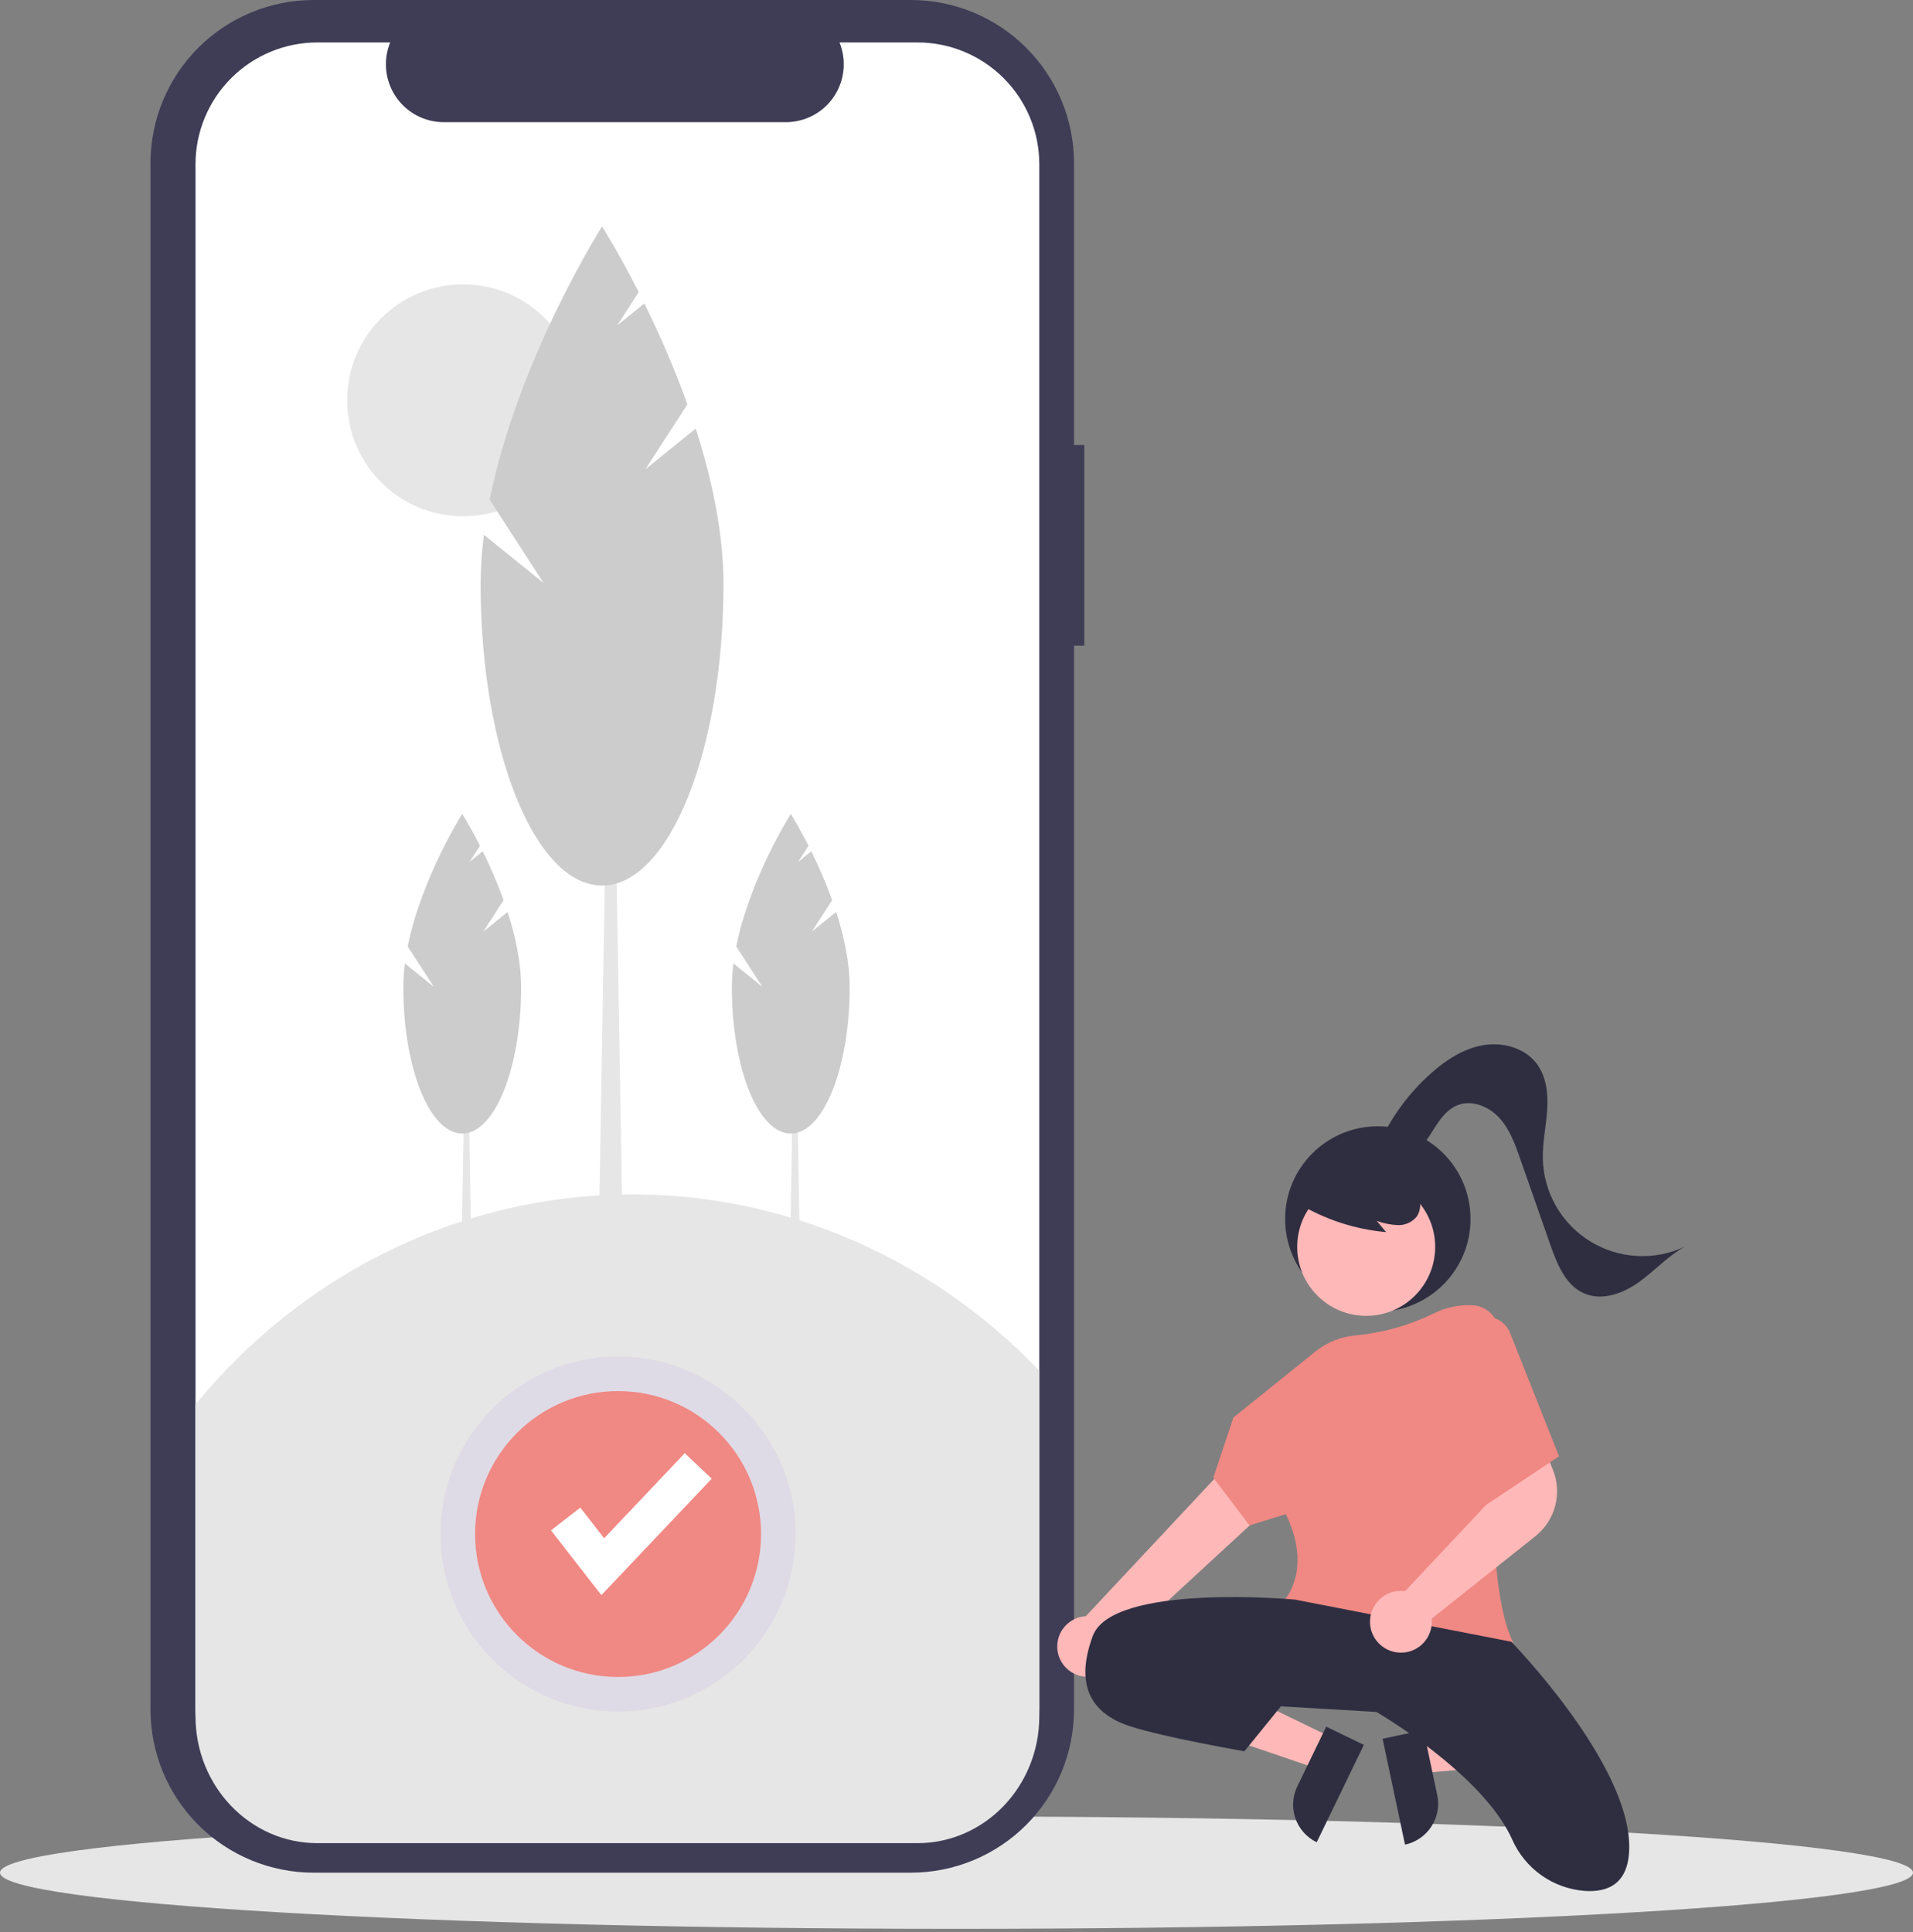 <svg width="300" height="303" viewBox="0 0 300 303" fill="none" xmlns="http://www.w3.org/2000/svg">
<rect x="0" y="0" width="300" height="303" fill="#808080" stroke="none"/>
<g clip-path="url(#clip0_1_1514)">
<path d="M150 302.506C232.843 302.506 300 298.562 300 293.696C300 288.83 232.843 284.885 150 284.885C67.157 284.885 0 288.83 0 293.696C0 298.562 67.157 302.506 150 302.506Z" fill="#E6E6E6"/>
<path d="M170.044 69.793H168.43V25.586C168.43 18.8 165.735 12.292 160.936 7.494C156.138 2.696 149.63 0 142.845 0H49.185C42.4 0 35.892 2.696 31.093 7.494C26.295 12.292 23.6 18.8 23.6 25.586V268.11C23.6 274.896 26.295 281.404 31.093 286.202C35.892 291 42.4 293.696 49.185 293.696H142.845C149.63 293.696 156.138 291 160.936 286.202C165.735 281.404 168.43 274.896 168.43 268.11V101.261H170.044V69.793Z" fill="#3F3D56"/>
<path d="M162.985 25.765V267.932C162.984 272.999 160.971 277.859 157.388 281.443C153.804 285.026 148.944 287.039 143.877 287.04H49.768C44.701 287.039 39.841 285.026 36.258 281.443C32.674 277.86 30.661 273 30.661 267.932V25.765C30.661 20.697 32.674 15.837 36.258 12.254C39.841 8.67 44.701 6.657 49.769 6.657H61.185C60.624 8.035 60.411 9.531 60.563 11.011C60.716 12.492 61.23 13.912 62.06 15.147C62.89 16.382 64.011 17.395 65.324 18.095C66.638 18.795 68.103 19.162 69.591 19.163H123.248C124.736 19.162 126.201 18.795 127.514 18.095C128.828 17.395 129.949 16.383 130.779 15.147C131.609 13.912 132.123 12.492 132.276 11.011C132.428 9.531 132.215 8.035 131.654 6.657H143.877C148.944 6.657 153.804 8.67 157.388 12.254C160.971 15.837 162.984 20.697 162.985 25.765Z" fill="white"/>
<path d="M74.135 209.116H72.156L72.816 170.457H73.477L74.135 209.116Z" fill="#E6E6E6"/>
<path d="M75.784 146.118L78.978 141.181C78.031 138.564 76.937 136.002 75.701 133.508L73.635 135.177L75.271 132.649C73.712 129.581 72.486 127.648 72.486 127.648C72.486 127.648 66.079 137.743 63.938 148.434L68.037 154.77L63.5 151.104C63.338 152.349 63.255 153.603 63.251 154.859C63.251 167.519 67.386 177.782 72.486 177.782C77.587 177.782 81.722 167.518 81.722 154.859C81.722 150.934 80.834 146.828 79.607 143.03L75.784 146.118Z" fill="#CCCCCC"/>
<path d="M125.658 209.116H123.679L124.34 170.457H125.001L125.658 209.116Z" fill="#E6E6E6"/>
<path d="M127.308 146.118L130.502 141.181C129.555 138.564 128.461 136.002 127.225 133.508L125.159 135.177L126.795 132.649C125.236 129.581 124.009 127.648 124.009 127.648C124.009 127.648 117.602 137.744 115.463 148.434L119.56 154.769L115.022 151.103C114.86 152.348 114.777 153.602 114.773 154.858C114.773 167.519 118.908 177.782 124.008 177.782C129.109 177.782 133.244 167.517 133.244 154.858C133.244 150.933 132.356 146.827 131.129 143.029L127.308 146.118Z" fill="#CCCCCC"/>
<path d="M72.629 80.968C82.672 80.968 90.814 72.827 90.814 62.783C90.814 52.74 82.672 44.598 72.629 44.598C62.585 44.598 54.444 52.74 54.444 62.783C54.444 72.827 62.585 80.968 72.629 80.968Z" fill="#E6E6E6"/>
<path d="M97.816 203.487H93.736L95.096 123.776H96.456L97.816 203.487Z" fill="#E6E6E6"/>
<path d="M101.217 73.591L107.804 63.412C105.85 58.016 103.594 52.734 101.046 47.592L96.786 51.032L100.159 45.82C96.943 39.493 94.416 35.507 94.416 35.507C94.416 35.507 81.205 56.324 76.792 78.366L85.242 91.43L75.885 83.871C75.551 86.439 75.38 89.025 75.371 91.614C75.371 117.718 83.897 138.88 94.414 138.88C104.93 138.88 113.456 117.718 113.456 91.614C113.456 83.522 111.625 75.055 109.1 67.223L101.217 73.591Z" fill="#CCCCCC"/>
<path d="M162.985 214.977V269.166C162.985 280.156 154.43 289.066 143.877 289.067H49.768C39.215 289.067 30.66 280.157 30.66 269.166V220.26C46.976 200.312 70.567 188.39 95.709 187.386C120.852 186.382 145.25 196.388 162.985 214.977Z" fill="#E6E6E6"/>
<path opacity="0.2" d="M96.925 268.431C112.303 268.431 124.77 255.964 124.77 240.586C124.77 225.208 112.303 212.741 96.925 212.741C81.547 212.741 69.08 225.208 69.08 240.586C69.08 255.964 81.547 268.431 96.925 268.431Z" fill="#C3B3EA"/>
<path d="M96.925 263.007C109.308 263.007 119.346 252.969 119.346 240.586C119.346 228.203 109.308 218.165 96.925 218.165C84.543 218.165 74.504 228.203 74.504 240.586C74.504 252.969 84.543 263.007 96.925 263.007Z" fill="#F08883"/>
<path d="M94.31 250.172L86.408 240.013L91.004 236.439L94.745 241.249L107.383 227.908L111.609 231.911L94.31 250.172Z" fill="white"/>
<path d="M216.073 205.713C224.102 205.713 230.611 199.205 230.611 191.176C230.611 183.147 224.102 176.638 216.073 176.638C208.045 176.638 201.536 183.147 201.536 191.176C201.536 199.205 208.045 205.713 216.073 205.713Z" fill="#2F2E41"/>
<path d="M221.964 272.787L223.084 278.07L243.996 276.264L242.344 268.467L221.964 272.787Z" fill="#FFB8B8"/>
<path d="M220.336 289.298L216.817 272.693L223.233 271.333L225.392 281.523C225.571 282.365 225.582 283.235 225.424 284.082C225.267 284.928 224.944 285.736 224.475 286.458C224.005 287.18 223.398 287.802 222.688 288.289C221.978 288.777 221.179 289.12 220.336 289.298Z" fill="#2F2E41"/>
<path d="M208.864 272.505L206.51 277.366L186.642 270.601L190.116 263.427L208.864 272.505Z" fill="#FFB8B8"/>
<path d="M203.442 280.17L207.981 270.795L213.884 273.653L206.487 288.93C204.921 288.172 203.721 286.823 203.15 285.18C202.579 283.538 202.684 281.735 203.442 280.17Z" fill="#2F2E41"/>
<path d="M169.718 262.904C170.398 263.031 171.098 263.007 171.767 262.834C172.437 262.661 173.061 262.343 173.595 261.903C174.129 261.463 174.559 260.911 174.857 260.286C175.154 259.662 175.311 258.98 175.316 258.288L208.08 228.08L199.944 221.778L170.28 253.471C169.117 253.539 168.019 254.031 167.194 254.854C166.37 255.677 165.876 256.775 165.807 257.938C165.738 259.101 166.097 260.249 166.818 261.164C167.539 262.08 168.571 262.699 169.718 262.904L169.718 262.904Z" fill="#FFB8B8"/>
<path d="M214.249 206.37C220.224 206.37 225.068 201.525 225.068 195.55C225.068 189.574 220.224 184.73 214.249 184.73C208.273 184.73 203.429 189.574 203.429 195.55C203.429 201.525 208.273 206.37 214.249 206.37Z" fill="#FFB8B8"/>
<path d="M223.959 259.151C216.369 259.151 207.228 257.552 201.589 251.011L201.462 250.864L201.594 250.719C201.638 250.672 205.786 245.931 201.643 237.477L195.947 239.229L190.278 231.745L193.419 222.322L206.272 211.97C208.113 210.494 210.355 209.605 212.708 209.418C216.965 209.006 221.112 207.825 224.948 205.932C226.703 205.079 228.636 204.656 230.586 204.699L230.839 204.706C231.433 204.722 232.016 204.859 232.555 205.108C233.094 205.357 233.576 205.713 233.973 206.154C234.371 206.595 234.674 207.113 234.865 207.674C235.057 208.236 235.132 208.831 235.086 209.423C234.215 220.714 232.676 247.988 237.197 257.379L237.314 257.622L237.053 257.688C232.756 258.655 228.365 259.145 223.96 259.15L223.959 259.151Z" fill="#F08883"/>
<path d="M203.078 250.867C203.078 250.867 174.443 248.224 171.36 256.594C168.276 264.964 171.8 268.929 177.087 270.691C182.373 272.453 195.148 274.656 195.148 274.656L200.875 267.608L215.853 268.489C215.853 268.489 232.543 278.168 237.157 288.521C238.147 290.761 239.726 292.691 241.725 294.106C243.725 295.521 246.07 296.367 248.513 296.555C252.213 296.812 255.501 295.415 255.501 289.633C255.501 276.417 236.998 257.474 236.998 257.474L203.078 250.867Z" fill="#2F2E41"/>
<path d="M181.271 263.863C181.271 263.863 188.76 261.66 200.655 267.387L181.271 263.863Z" fill="#2F2E41"/>
<path d="M203.455 188.649C207.681 191.229 212.445 192.798 217.376 193.236L215.909 191.478C216.977 191.873 218.101 192.096 219.239 192.139C219.809 192.155 220.375 192.038 220.892 191.796C221.408 191.555 221.861 191.195 222.213 190.747C222.501 190.282 222.672 189.754 222.712 189.208C222.751 188.662 222.658 188.115 222.44 187.613C221.993 186.611 221.297 185.741 220.419 185.085C218.861 183.853 217.023 183.025 215.069 182.676C213.114 182.326 211.103 182.466 209.216 183.082C207.92 183.469 206.76 184.213 205.868 185.229C205.429 185.74 205.125 186.353 204.982 187.011C204.838 187.669 204.861 188.353 205.047 189" fill="#2F2E41"/>
<path d="M215.995 180.001C217.918 175.537 220.795 171.549 224.426 168.317C226.757 166.246 229.48 164.465 232.552 163.928C235.624 163.39 239.086 164.311 240.971 166.796C242.513 168.828 242.8 171.551 242.63 174.095C242.461 176.64 241.892 179.161 241.946 181.709C242.002 184.311 242.706 186.857 243.995 189.118C245.285 191.378 247.118 193.28 249.329 194.652C251.54 196.024 254.059 196.822 256.657 196.974C259.254 197.125 261.849 196.626 264.205 195.52C261.552 196.987 259.485 199.309 257.024 201.074C254.563 202.84 251.313 204.052 248.517 202.885C245.557 201.652 244.199 198.295 243.139 195.268L238.412 181.77C237.608 179.476 236.765 177.113 235.124 175.319C233.484 173.525 230.823 172.43 228.565 173.333C226.854 174.016 225.74 175.649 224.764 177.209C223.787 178.77 222.756 180.434 221.107 181.253C219.458 182.072 217.01 181.568 216.472 179.806" fill="#2F2E41"/>
<path d="M219.708 259.189C219.521 259.188 219.334 259.178 219.149 259.158C217.918 259.019 216.786 258.414 215.987 257.467C215.188 256.52 214.782 255.303 214.853 254.066C214.923 252.829 215.465 251.666 216.367 250.816C217.268 249.966 218.461 249.494 219.7 249.496C219.916 249.498 220.132 249.514 220.346 249.544L235.138 233.798L233.594 228.65L241.347 225.174L243.521 230.486C244.25 232.286 244.379 234.273 243.889 236.151C243.399 238.03 242.316 239.701 240.802 240.916L224.519 253.867C224.537 254.025 224.545 254.184 224.546 254.343C224.546 255.024 224.402 255.698 224.124 256.321C223.845 256.943 223.439 257.5 222.932 257.955C222.048 258.753 220.898 259.192 219.708 259.189Z" fill="#FFB8B8"/>
<path d="M231.271 206.815C231.784 206.587 232.338 206.465 232.899 206.456C233.46 206.447 234.017 206.552 234.537 206.765C235.057 206.977 235.528 207.292 235.923 207.691C236.318 208.09 236.628 208.564 236.834 209.086L244.487 228.4L232.593 236.33L231.271 206.815Z" fill="#F08883"/>
</g>
<defs>
<clipPath id="clip0_1_1514">
<rect width="300" height="302.506" fill="white"/>
</clipPath>
</defs>
</svg>
